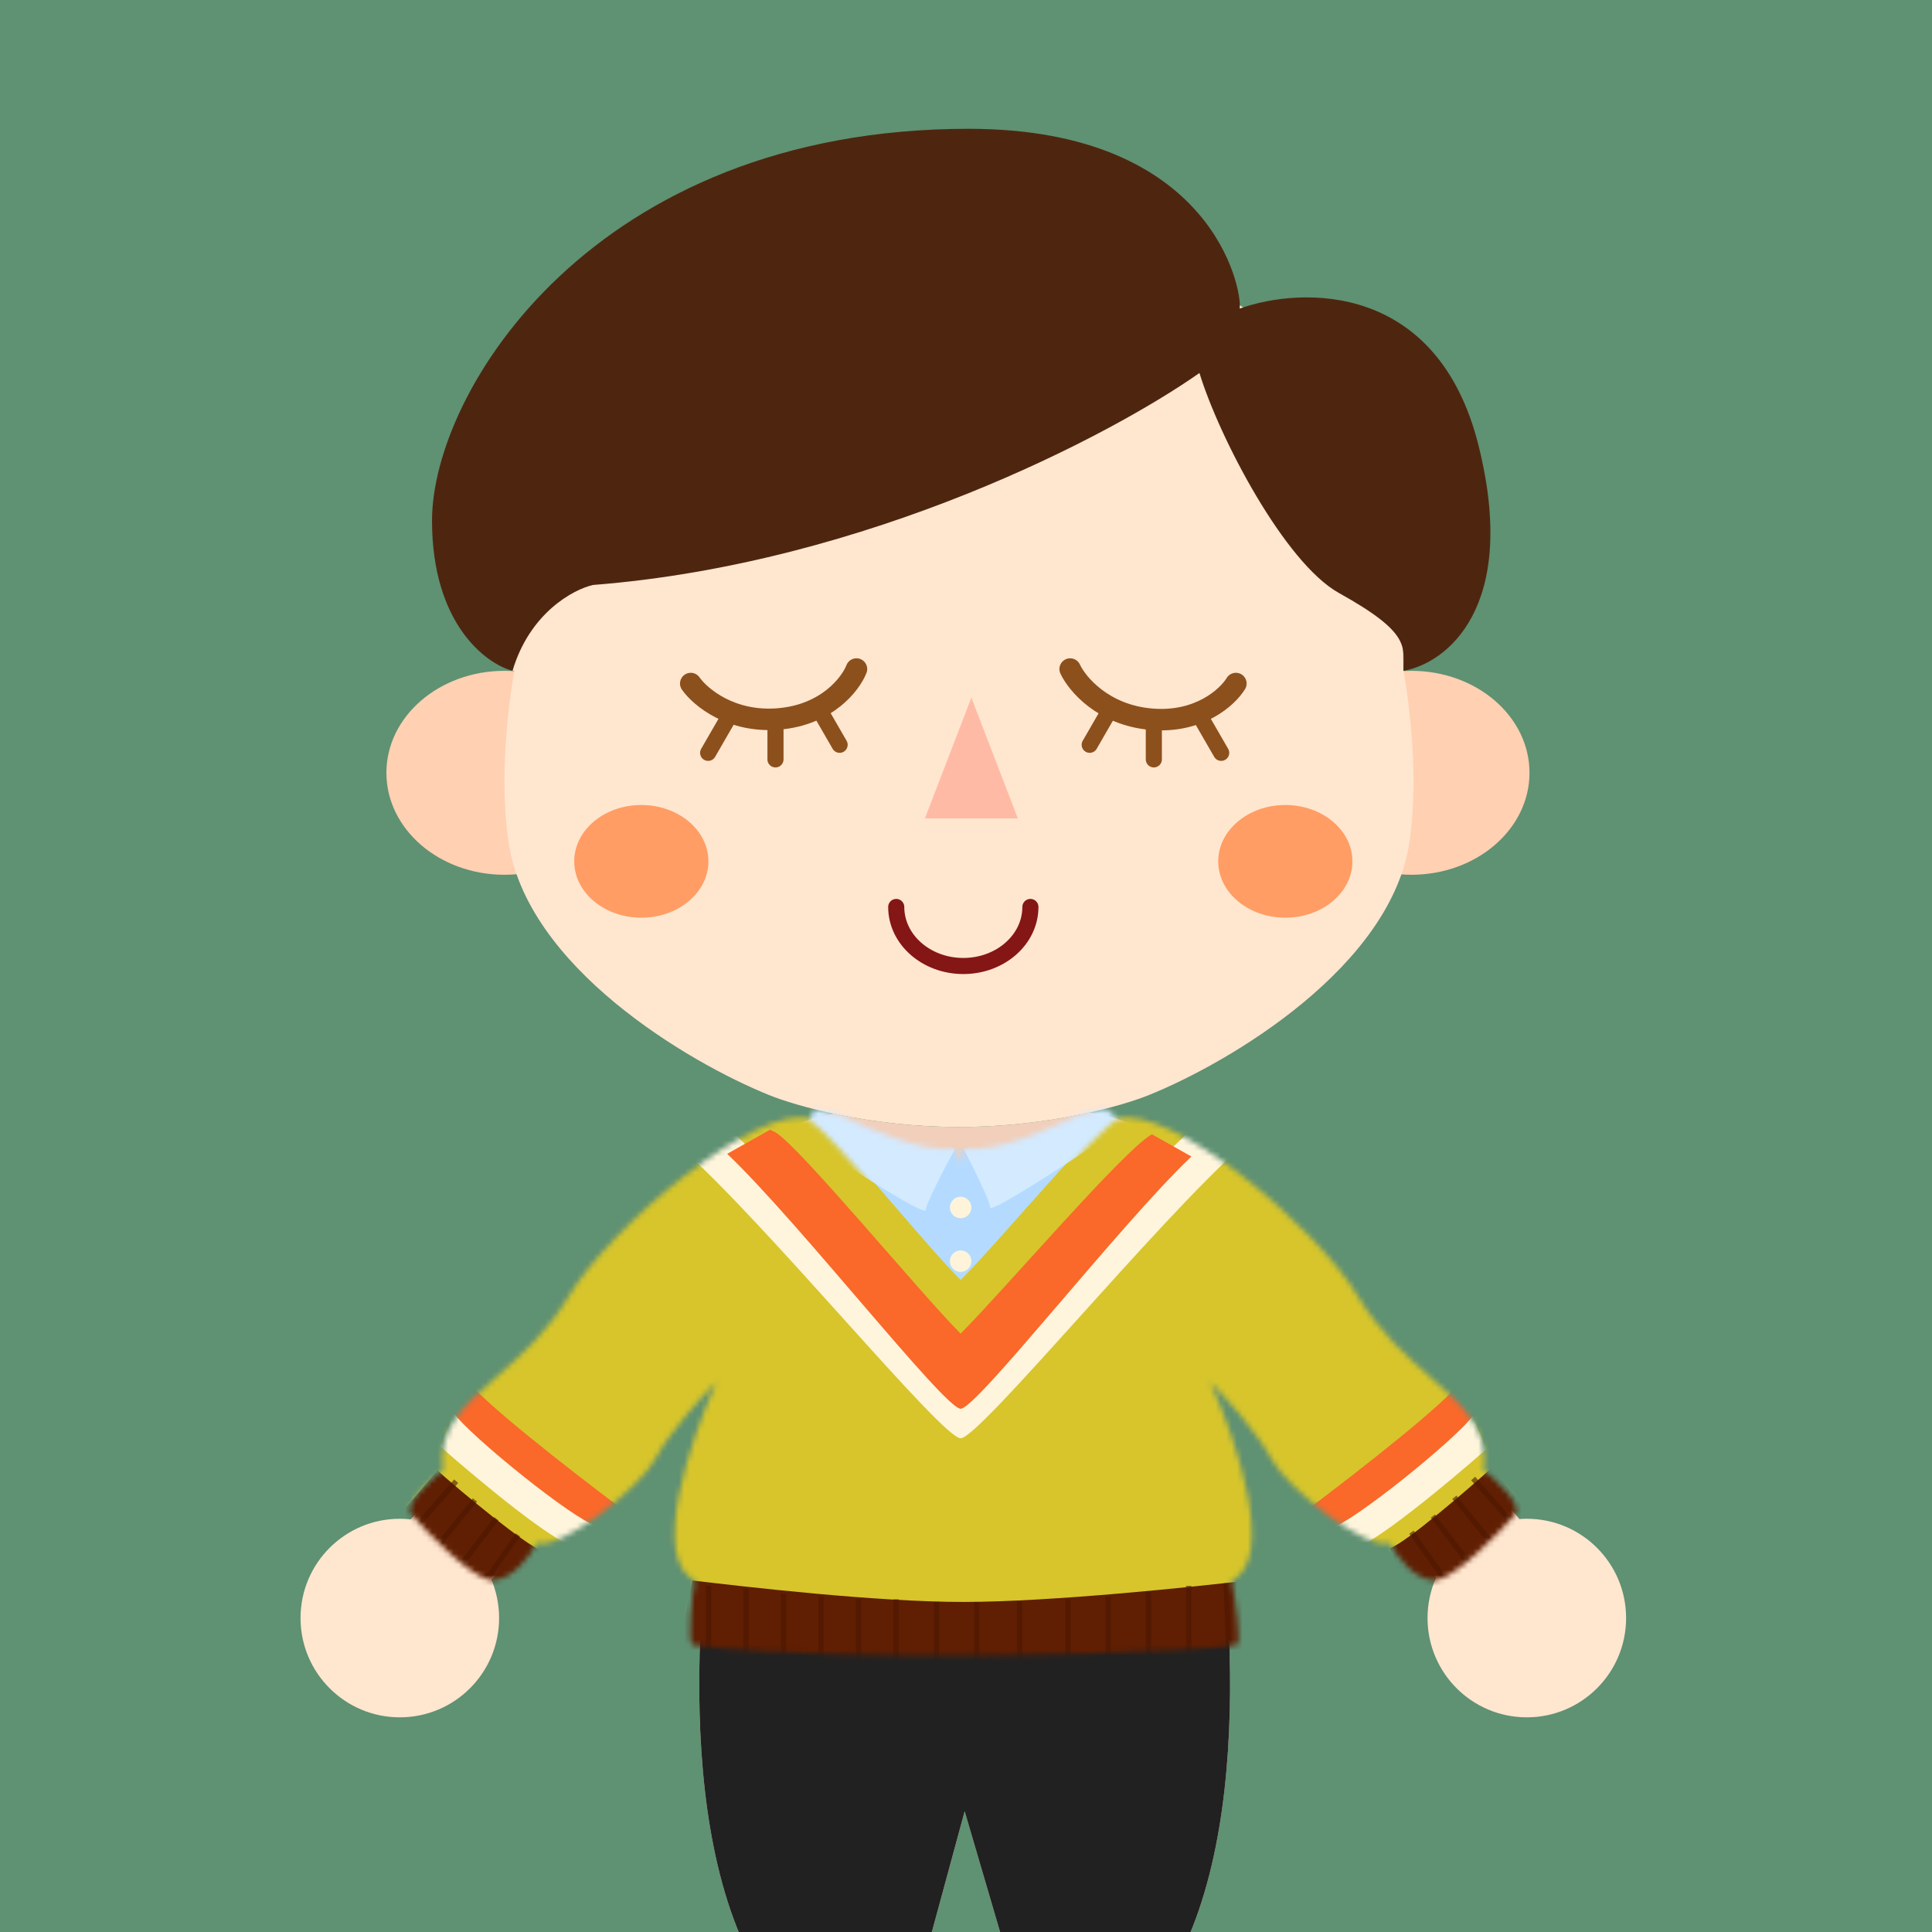<svg width="360" height="360" viewBox="0 0 360 360" fill="none" xmlns="http://www.w3.org/2000/svg">
<g clip-path="url(#clip0_54_1646)">
<rect width="360" height="360" fill="#5F9173"/>
<ellipse cx="94" cy="144" rx="22" ry="19" fill="#FFD0B2"/>
<ellipse cx="263" cy="144" rx="22" ry="19" fill="#FFD0B2"/>
<path fill-rule="evenodd" clip-rule="evenodd" d="M178 43C147 43 95.5 54.2 95.5 125C95.609 125 95.716 125 95.823 125C93.978 136.056 93.409 147.025 94.694 156.5C97.894 180.1 128.361 198 143.194 204C148.028 206 161.894 210 178.694 210C195.494 210 209.361 206 214.194 204C229.028 198 259.494 180.1 262.694 156.5C263.99 146.946 263.392 135.882 261.5 124.742C261.375 54.173 209.962 43 179 43H178Z" fill="#FFE6CF"/>
<path d="M110.5 109C161.7 105 207.167 81 223.5 69.5C227.167 81.5 239.36 104.867 249.5 110.5C263 118 261.5 120.5 261.5 125C269.333 123.667 283.1 113.4 275.5 83C267.9 52.6 242.667 53.333 231 57.5C231.5 54 226 24 180.5 24C110.5 24 80.5 73 80.5 97C80.5 116.2 90.5 123.667 95.5 125C98.7 114.2 106.833 109.833 110.5 109Z" fill="#4E260F"/>
<path d="M128.71 127.366C130.476 129.889 136.241 134.738 145.177 133.956C154.113 133.174 158.511 127.436 159.592 124.664" stroke="#8C501D" stroke-width="4" stroke-linecap="round"/>
<path d="M199.408 124.664C200.708 127.455 205.544 133.232 214.48 134.014C223.416 134.795 228.743 129.908 230.29 127.366" stroke="#8C501D" stroke-width="4" stroke-linecap="round"/>
<line x1="144.5" y1="141.5" x2="144.5" y2="134.5" stroke="#8C501D" stroke-width="3" stroke-linecap="round"/>
<line x1="156.451" y1="138.781" x2="152.951" y2="132.719" stroke="#8C501D" stroke-width="3" stroke-linecap="round"/>
<line x1="131.951" y1="140.281" x2="135.451" y2="134.219" stroke="#8C501D" stroke-width="3" stroke-linecap="round"/>
<line x1="1.5" y1="-1.5" x2="8.5" y2="-1.5" transform="matrix(0 -1 -1 0 213.5 143)" stroke="#8C501D" stroke-width="3" stroke-linecap="round"/>
<line x1="1.5" y1="-1.5" x2="8.5" y2="-1.5" transform="matrix(0.5 -0.866 -0.866 -0.5 201 139.33)" stroke="#8C501D" stroke-width="3" stroke-linecap="round"/>
<line x1="1.5" y1="-1.5" x2="8.5" y2="-1.5" transform="matrix(-0.5 -0.866 -0.866 0.5 227 142.33)" stroke="#8C501D" stroke-width="3" stroke-linecap="round"/>
<g opacity="0.7">
<ellipse cx="119.5" cy="160.5" rx="12.5" ry="10.5" fill="#FF7E36"/>
<ellipse cx="239.5" cy="160.5" rx="12.5" ry="10.5" fill="#FF7E36"/>
</g>
<path d="M181 130L189.66 152.5H172.34L181 130Z" fill="#FFBAA5"/>
<path fill-rule="evenodd" clip-rule="evenodd" d="M155.353 207.52C144.473 209.609 126.11 218.194 108.5 242C93.571 262.182 83.833 274.609 76.545 283.112C75.874 283.038 75.191 283 74.5 283C64.283 283 56 291.283 56 301.5C56 311.717 64.283 320 74.5 320C84.717 320 93 311.717 93 301.5C93 298.965 92.49 296.548 91.567 294.348C105.418 280.375 125.52 260.542 137.853 253.5C133.649 267.573 123.181 325.514 137.853 360.5H173.5L179.75 337.5L186.5 360.5H221.647C236.319 325.514 225.851 267.573 221.647 253.5C233.409 260.216 253.274 279.602 267.588 293.989C266.567 296.285 266 298.826 266 301.5C266 311.717 274.283 320 284.5 320C294.717 320 303 311.717 303 301.5C303 291.283 294.717 283 284.5 283C284.035 283 283.574 283.017 283.118 283.051C275.383 274.008 265.073 261.025 251 242C232.741 217.316 213.672 208.997 202.975 207.316C196.493 208.76 188.048 210 178.694 210C169.786 210 161.702 208.875 155.353 207.52Z" fill="#FFE6CF"/>
<path fill-rule="evenodd" clip-rule="evenodd" d="M228.993 304.17C221.388 304.805 194.042 307 179.5 307C166.509 307 141.548 305.248 130.496 304.422C129.688 323.651 131.135 344.482 137.853 360.5H173.5L179.75 337.5L186.5 360.5H221.647C228.394 344.412 229.825 323.469 228.993 304.17Z" fill="#212121"/>
<g style="mix-blend-mode:hard-light" opacity="0.1" filter="url(#filter0_f_54_1646)">
<path fill-rule="evenodd" clip-rule="evenodd" d="M210.094 209.12C209.12 214.652 206.646 223.035 205.476 227C205.054 228.429 204.749 230.949 204.395 233.872C203.51 241.173 202.321 250.985 198.25 252.584C192.549 254.822 186.083 256 179.5 256C172.917 256 166.451 254.822 160.75 252.584C155.049 250.346 153.5 237.5 153.5 228C153.5 222.367 151.733 217.428 150.295 213.408C149.756 211.901 149.263 210.523 148.927 209.285C151.272 208.462 153.43 207.89 155.353 207.52C161.702 208.875 169.786 210 178.694 210C188.048 210 196.493 208.76 202.975 207.316C205.054 207.642 207.45 208.22 210.094 209.12Z" fill="#700000"/>
</g>
<mask id="mask0_54_1646" style="mask-type:alpha" maskUnits="userSpaceOnUse" x="76" y="206" width="207" height="103">
<path fill-rule="evenodd" clip-rule="evenodd" d="M151.823 206.703C151.402 207.258 151 207.993 151 208.5C141 205.5 113.6 228.7 106 241.5C102.03 248.187 97.011 252.603 92.624 256.464C86.514 261.841 81.627 266.142 82.5 274C80.167 275.833 75.7 280 76.5 282C79.833 285.833 87.5 293.7 91.5 294.5C95.5 294.5 98.833 289.833 100 287.5C104.5 289 119.2 277.2 122 272C124.8 266.8 130.833 260.167 133.5 257.5C128.667 268.167 121.1 290.5 129.5 294.5C128.833 297.833 128.2 305.7 129 306.5C143 308.5 171.6 308.5 178 308.5C184.4 308.5 221.5 308 230.5 306.5C231.3 305.7 230.167 297.833 229.5 294.5C237.9 290.5 230.333 268.167 225.5 257.5C228.167 260.167 234.2 266.8 237 272C239.8 277.2 254.5 289 259 287.5C260.167 289.833 263.5 294.5 267.5 294.5C271.5 293.7 279.167 285.833 282.5 282C283.3 280 278.833 275.833 276.5 274C277.373 266.142 272.486 261.841 266.376 256.464C261.988 252.603 256.97 248.187 253 241.5C245.4 228.7 218 205.5 208 208.5C208 207.961 206.865 207.165 205.972 206.601C204.519 206.971 202.932 207.339 201.23 207.689C201.207 207.7 201.184 207.71 201.161 207.721C195.127 210.519 185.897 214.8 179.5 214L179 217L178 214C171.61 214.799 162.393 210.528 156.358 207.73C154.738 207.4 153.222 207.053 151.823 206.703Z" fill="black"/>
</mask>
<g mask="url(#mask0_54_1646)">
<rect x="72" y="197" width="213" height="163" fill="#D7C52B"/>
<g filter="url(#filter1_i_54_1646)">
<path d="M179.5 298.5C163.1 298.5 138.833 295.667 129 294.5L126 309.5H233.5L232.5 294.5C222.667 295.667 195.9 298.5 179.5 298.5Z" fill="#601E02"/>
</g>
<g filter="url(#filter2_i_54_1646)">
<path d="M73 283L81.5 273C86.167 277.167 97.8 286.8 101 288L92.5 298.5L73 283Z" fill="#601E02"/>
</g>
<g filter="url(#filter3_i_54_1646)">
<path d="M286.5 283L278 272.5C273.333 276.667 262.2 286.3 259 287.5L261 293L267 298.5L286.5 283Z" fill="#601E02"/>
</g>
<g filter="url(#filter4_f_54_1646)">
<path d="M132 295.5V309.5M139 296V309.5M146 297V310M153 297.5V310M160 298V310M167 298V310M174.5 298.5V310M182 298.5V310M190 298.5V309.5M199 298V309.5M206.5 297.5V309.5M214 296.5V309.5M221.5 295.5V309.5M228.5 295L229 309" stroke="#4E1800" stroke-opacity="0.6"/>
</g>
<g filter="url(#filter5_f_54_1646)">
<path d="M85 276L78 284M88.5 279.5L82 287.5M92.5 283L86 291.5M96.5 286L90.5 294.5" stroke="#4E1800" stroke-opacity="0.6"/>
</g>
<g filter="url(#filter6_f_54_1646)">
<path d="M274.5 275.5L281.5 283.5M271 279L277.5 287M267 282.5L273.5 291M263 285.5L269 294" stroke="#4E1800" stroke-opacity="0.6"/>
</g>
<g filter="url(#filter7_i_54_1646)">
<path d="M179 239.5C171.5 232 155.167 211.333 150.5 208.5L152 206H206L209 208C203.833 210.833 187 231.5 179 239.5Z" fill="#B4DBFF"/>
</g>
<mask id="mask1_54_1646" style="mask-type:alpha" maskUnits="userSpaceOnUse" x="150" y="206" width="59" height="34">
<path d="M179 239.5C171.5 232 155.167 211.333 150.5 208.5L152 206H206L209 208C203.833 210.833 187 231.5 179 239.5Z" fill="#B4DBFF"/>
</mask>
<g mask="url(#mask1_54_1646)">
<path d="M184.5 225C184.5 223.8 181.167 217.167 179.5 214L204.5 205.5C207.333 205.667 212.8 206.3 212 207.5C211 209 184.5 226.5 184.5 225Z" fill="#D3EAFF"/>
<path d="M172.5 225.5C172.5 224.3 176.166 217.333 178 214L153 203.5C151.167 204.5 147.4 206.9 147 208.5C146.5 210.5 172.5 227 172.5 225.5Z" fill="#D3EAFF"/>
</g>
<g filter="url(#filter8_if_54_1646)">
<path d="M179 269C175.5 269 143 229.167 127 215L135 210.5C148.333 223.167 179 253.7 179 258.5C179 253.7 210.167 222.667 223.5 210L231.5 214.5C215.5 228.667 182.5 269 179 269Z" fill="#FFF5DD"/>
</g>
<g filter="url(#filter9_df_54_1646)">
<path d="M179 244.5C171.5 237 149.167 209.833 144.5 207L143.5 206.5L135.5 211C148.833 223.667 176 258.5 179 258.5C182 258.5 208.667 224.167 222 211.5L214.64 207.36C209.473 210.193 187 236.5 179 244.5Z" fill="#FA682A"/>
</g>
<g filter="url(#filter10_f_54_1646)">
<path d="M252 288.5C255.2 288.5 270 276.167 277 270L274 263C271 267.25 251.5 283 247.5 284L252 288.5Z" fill="#FFF5DC"/>
</g>
<g filter="url(#filter11_f_54_1646)">
<path d="M272 257.5C270.4 260.7 252.667 274.5 244 281L248 284.75C252 283.75 271.5 268 274.5 263.75L272 257.5Z" fill="#FA682A"/>
</g>
<g filter="url(#filter12_f_54_1646)">
<path d="M107 288C103.8 288 89 275.667 82 269.5L85 262.5C88 266.75 107.5 282.5 111.5 283.5L107 288Z" fill="#FFF5DC"/>
</g>
<g filter="url(#filter13_f_54_1646)">
<path d="M87 257C88.6 260.2 106.334 274 115 280.5L111 284.25C107 283.25 87.5 267.5 84.5 263.25L87 257Z" fill="#FA682A"/>
</g>
<g filter="url(#filter14_d_54_1646)">
<circle cx="179" cy="224" r="2" fill="#FFF4DA"/>
</g>
<g filter="url(#filter15_d_54_1646)">
<circle cx="179" cy="234" r="2" fill="#FFF4DA"/>
</g>
</g>
<path d="M192 169C192 175.075 186.404 180 179.5 180C172.596 180 167 175.075 167 169" stroke="#841616" stroke-width="3" stroke-linecap="round"/>
</g>
<defs>
<filter id="filter0_f_54_1646" x="146.927" y="205.316" width="65.167" height="52.684" filterUnits="userSpaceOnUse" color-interpolation-filters="sRGB">
<feFlood flood-opacity="0" result="BackgroundImageFix"/>
<feBlend mode="normal" in="SourceGraphic" in2="BackgroundImageFix" result="shape"/>
<feGaussianBlur stdDeviation="1" result="effect1_foregroundBlur_54_1646"/>
</filter>
<filter id="filter1_i_54_1646" x="126" y="294.5" width="107.5" height="15" filterUnits="userSpaceOnUse" color-interpolation-filters="sRGB">
<feFlood flood-opacity="0" result="BackgroundImageFix"/>
<feBlend mode="normal" in="SourceGraphic" in2="BackgroundImageFix" result="shape"/>
<feColorMatrix in="SourceAlpha" type="matrix" values="0 0 0 0 0 0 0 0 0 0 0 0 0 0 0 0 0 0 127 0" result="hardAlpha"/>
<feOffset/>
<feGaussianBlur stdDeviation="1.5"/>
<feComposite in2="hardAlpha" operator="arithmetic" k2="-1" k3="1"/>
<feColorMatrix type="matrix" values="0 0 0 0 0.358 0 0 0 0 0.127 0 0 0 0 0.027 0 0 0 0.8 0"/>
<feBlend mode="normal" in2="shape" result="effect1_innerShadow_54_1646"/>
</filter>
<filter id="filter2_i_54_1646" x="73" y="273" width="28" height="26.5" filterUnits="userSpaceOnUse" color-interpolation-filters="sRGB">
<feFlood flood-opacity="0" result="BackgroundImageFix"/>
<feBlend mode="normal" in="SourceGraphic" in2="BackgroundImageFix" result="shape"/>
<feColorMatrix in="SourceAlpha" type="matrix" values="0 0 0 0 0 0 0 0 0 0 0 0 0 0 0 0 0 0 127 0" result="hardAlpha"/>
<feOffset dy="1"/>
<feGaussianBlur stdDeviation="1"/>
<feComposite in2="hardAlpha" operator="arithmetic" k2="-1" k3="1"/>
<feColorMatrix type="matrix" values="0 0 0 0 0.346 0 0 0 0 0.119 0 0 0 0 0.02 0 0 0 0.8 0"/>
<feBlend mode="normal" in2="shape" result="effect1_innerShadow_54_1646"/>
</filter>
<filter id="filter3_i_54_1646" x="259" y="272.5" width="27.5" height="27" filterUnits="userSpaceOnUse" color-interpolation-filters="sRGB">
<feFlood flood-opacity="0" result="BackgroundImageFix"/>
<feBlend mode="normal" in="SourceGraphic" in2="BackgroundImageFix" result="shape"/>
<feColorMatrix in="SourceAlpha" type="matrix" values="0 0 0 0 0 0 0 0 0 0 0 0 0 0 0 0 0 0 127 0" result="hardAlpha"/>
<feOffset dy="1"/>
<feGaussianBlur stdDeviation="1"/>
<feComposite in2="hardAlpha" operator="arithmetic" k2="-1" k3="1"/>
<feColorMatrix type="matrix" values="0 0 0 0 0.346 0 0 0 0 0.119 0 0 0 0 0.02 0 0 0 0.8 0"/>
<feBlend mode="normal" in2="shape" result="effect1_innerShadow_54_1646"/>
</filter>
<filter id="filter4_f_54_1646" x="129.5" y="292.982" width="102" height="19.018" filterUnits="userSpaceOnUse" color-interpolation-filters="sRGB">
<feFlood flood-opacity="0" result="BackgroundImageFix"/>
<feBlend mode="normal" in="SourceGraphic" in2="BackgroundImageFix" result="shape"/>
<feGaussianBlur stdDeviation="1" result="effect1_foregroundBlur_54_1646"/>
</filter>
<filter id="filter5_f_54_1646" x="75.624" y="273.671" width="23.285" height="23.118" filterUnits="userSpaceOnUse" color-interpolation-filters="sRGB">
<feFlood flood-opacity="0" result="BackgroundImageFix"/>
<feBlend mode="normal" in="SourceGraphic" in2="BackgroundImageFix" result="shape"/>
<feGaussianBlur stdDeviation="1" result="effect1_foregroundBlur_54_1646"/>
</filter>
<filter id="filter6_f_54_1646" x="260.592" y="273.171" width="23.285" height="23.118" filterUnits="userSpaceOnUse" color-interpolation-filters="sRGB">
<feFlood flood-opacity="0" result="BackgroundImageFix"/>
<feBlend mode="normal" in="SourceGraphic" in2="BackgroundImageFix" result="shape"/>
<feGaussianBlur stdDeviation="1" result="effect1_foregroundBlur_54_1646"/>
</filter>
<filter id="filter7_i_54_1646" x="150.5" y="205" width="58.5" height="34.5" filterUnits="userSpaceOnUse" color-interpolation-filters="sRGB">
<feFlood flood-opacity="0" result="BackgroundImageFix"/>
<feBlend mode="normal" in="SourceGraphic" in2="BackgroundImageFix" result="shape"/>
<feColorMatrix in="SourceAlpha" type="matrix" values="0 0 0 0 0 0 0 0 0 0 0 0 0 0 0 0 0 0 127 0" result="hardAlpha"/>
<feOffset dy="-1"/>
<feGaussianBlur stdDeviation="1.5"/>
<feComposite in2="hardAlpha" operator="arithmetic" k2="-1" k3="1"/>
<feColorMatrix type="matrix" values="0 0 0 0 0.458 0 0 0 0 0.677 0 0 0 0 0.879 0 0 0 1 0"/>
<feBlend mode="normal" in2="shape" result="effect1_innerShadow_54_1646"/>
</filter>
<filter id="filter8_if_54_1646" x="126.7" y="209" width="105.1" height="60.3" filterUnits="userSpaceOnUse" color-interpolation-filters="sRGB">
<feFlood flood-opacity="0" result="BackgroundImageFix"/>
<feBlend mode="normal" in="SourceGraphic" in2="BackgroundImageFix" result="shape"/>
<feColorMatrix in="SourceAlpha" type="matrix" values="0 0 0 0 0 0 0 0 0 0 0 0 0 0 0 0 0 0 127 0" result="hardAlpha"/>
<feOffset dy="-1"/>
<feGaussianBlur stdDeviation="1"/>
<feComposite in2="hardAlpha" operator="arithmetic" k2="-1" k3="1"/>
<feColorMatrix type="matrix" values="0 0 0 0 0.942 0 0 0 0 0.733 0 0 0 0 0.192 0 0 0 0.4 0"/>
<feBlend mode="normal" in2="shape" result="effect1_innerShadow_54_1646"/>
<feGaussianBlur stdDeviation="0.15" result="effect2_foregroundBlur_54_1646"/>
</filter>
<filter id="filter9_df_54_1646" x="131.5" y="206.2" width="94.5" height="60.3" filterUnits="userSpaceOnUse" color-interpolation-filters="sRGB">
<feFlood flood-opacity="0" result="BackgroundImageFix"/>
<feColorMatrix in="SourceAlpha" type="matrix" values="0 0 0 0 0 0 0 0 0 0 0 0 0 0 0 0 0 0 127 0" result="hardAlpha"/>
<feOffset dy="4"/>
<feGaussianBlur stdDeviation="2"/>
<feColorMatrix type="matrix" values="0 0 0 0 0.988 0 0 0 0 0.906 0 0 0 0 0.71 0 0 0 0.3 0"/>
<feBlend mode="normal" in2="BackgroundImageFix" result="effect1_dropShadow_54_1646"/>
<feBlend mode="normal" in="SourceGraphic" in2="effect1_dropShadow_54_1646" result="shape"/>
<feGaussianBlur stdDeviation="0.15" result="effect2_foregroundBlur_54_1646"/>
</filter>
<filter id="filter10_f_54_1646" x="247.3" y="262.8" width="29.9" height="25.9" filterUnits="userSpaceOnUse" color-interpolation-filters="sRGB">
<feFlood flood-opacity="0" result="BackgroundImageFix"/>
<feBlend mode="normal" in="SourceGraphic" in2="BackgroundImageFix" result="shape"/>
<feGaussianBlur stdDeviation="0.1" result="effect1_foregroundBlur_54_1646"/>
</filter>
<filter id="filter11_f_54_1646" x="243.8" y="257.3" width="30.9" height="27.65" filterUnits="userSpaceOnUse" color-interpolation-filters="sRGB">
<feFlood flood-opacity="0" result="BackgroundImageFix"/>
<feBlend mode="normal" in="SourceGraphic" in2="BackgroundImageFix" result="shape"/>
<feGaussianBlur stdDeviation="0.1" result="effect1_foregroundBlur_54_1646"/>
</filter>
<filter id="filter12_f_54_1646" x="81.8" y="262.3" width="29.9" height="25.9" filterUnits="userSpaceOnUse" color-interpolation-filters="sRGB">
<feFlood flood-opacity="0" result="BackgroundImageFix"/>
<feBlend mode="normal" in="SourceGraphic" in2="BackgroundImageFix" result="shape"/>
<feGaussianBlur stdDeviation="0.1" result="effect1_foregroundBlur_54_1646"/>
</filter>
<filter id="filter13_f_54_1646" x="84.3" y="256.8" width="30.9" height="27.65" filterUnits="userSpaceOnUse" color-interpolation-filters="sRGB">
<feFlood flood-opacity="0" result="BackgroundImageFix"/>
<feBlend mode="normal" in="SourceGraphic" in2="BackgroundImageFix" result="shape"/>
<feGaussianBlur stdDeviation="0.1" result="effect1_foregroundBlur_54_1646"/>
</filter>
<filter id="filter14_d_54_1646" x="175" y="221" width="8" height="8" filterUnits="userSpaceOnUse" color-interpolation-filters="sRGB">
<feFlood flood-opacity="0" result="BackgroundImageFix"/>
<feColorMatrix in="SourceAlpha" type="matrix" values="0 0 0 0 0 0 0 0 0 0 0 0 0 0 0 0 0 0 127 0" result="hardAlpha"/>
<feOffset dy="1"/>
<feGaussianBlur stdDeviation="1"/>
<feColorMatrix type="matrix" values="0 0 0 0 0.527 0 0 0 0 0.753 0 0 0 0 0.958 0 0 0 1 0"/>
<feBlend mode="normal" in2="BackgroundImageFix" result="effect1_dropShadow_54_1646"/>
<feBlend mode="normal" in="SourceGraphic" in2="effect1_dropShadow_54_1646" result="shape"/>
</filter>
<filter id="filter15_d_54_1646" x="175" y="231" width="8" height="8" filterUnits="userSpaceOnUse" color-interpolation-filters="sRGB">
<feFlood flood-opacity="0" result="BackgroundImageFix"/>
<feColorMatrix in="SourceAlpha" type="matrix" values="0 0 0 0 0 0 0 0 0 0 0 0 0 0 0 0 0 0 127 0" result="hardAlpha"/>
<feOffset dy="1"/>
<feGaussianBlur stdDeviation="1"/>
<feColorMatrix type="matrix" values="0 0 0 0 0.527 0 0 0 0 0.753 0 0 0 0 0.958 0 0 0 1 0"/>
<feBlend mode="normal" in2="BackgroundImageFix" result="effect1_dropShadow_54_1646"/>
<feBlend mode="normal" in="SourceGraphic" in2="effect1_dropShadow_54_1646" result="shape"/>
</filter>
<clipPath id="clip0_54_1646">
<rect width="360" height="360" fill="white"/>
</clipPath>
</defs>
</svg>
